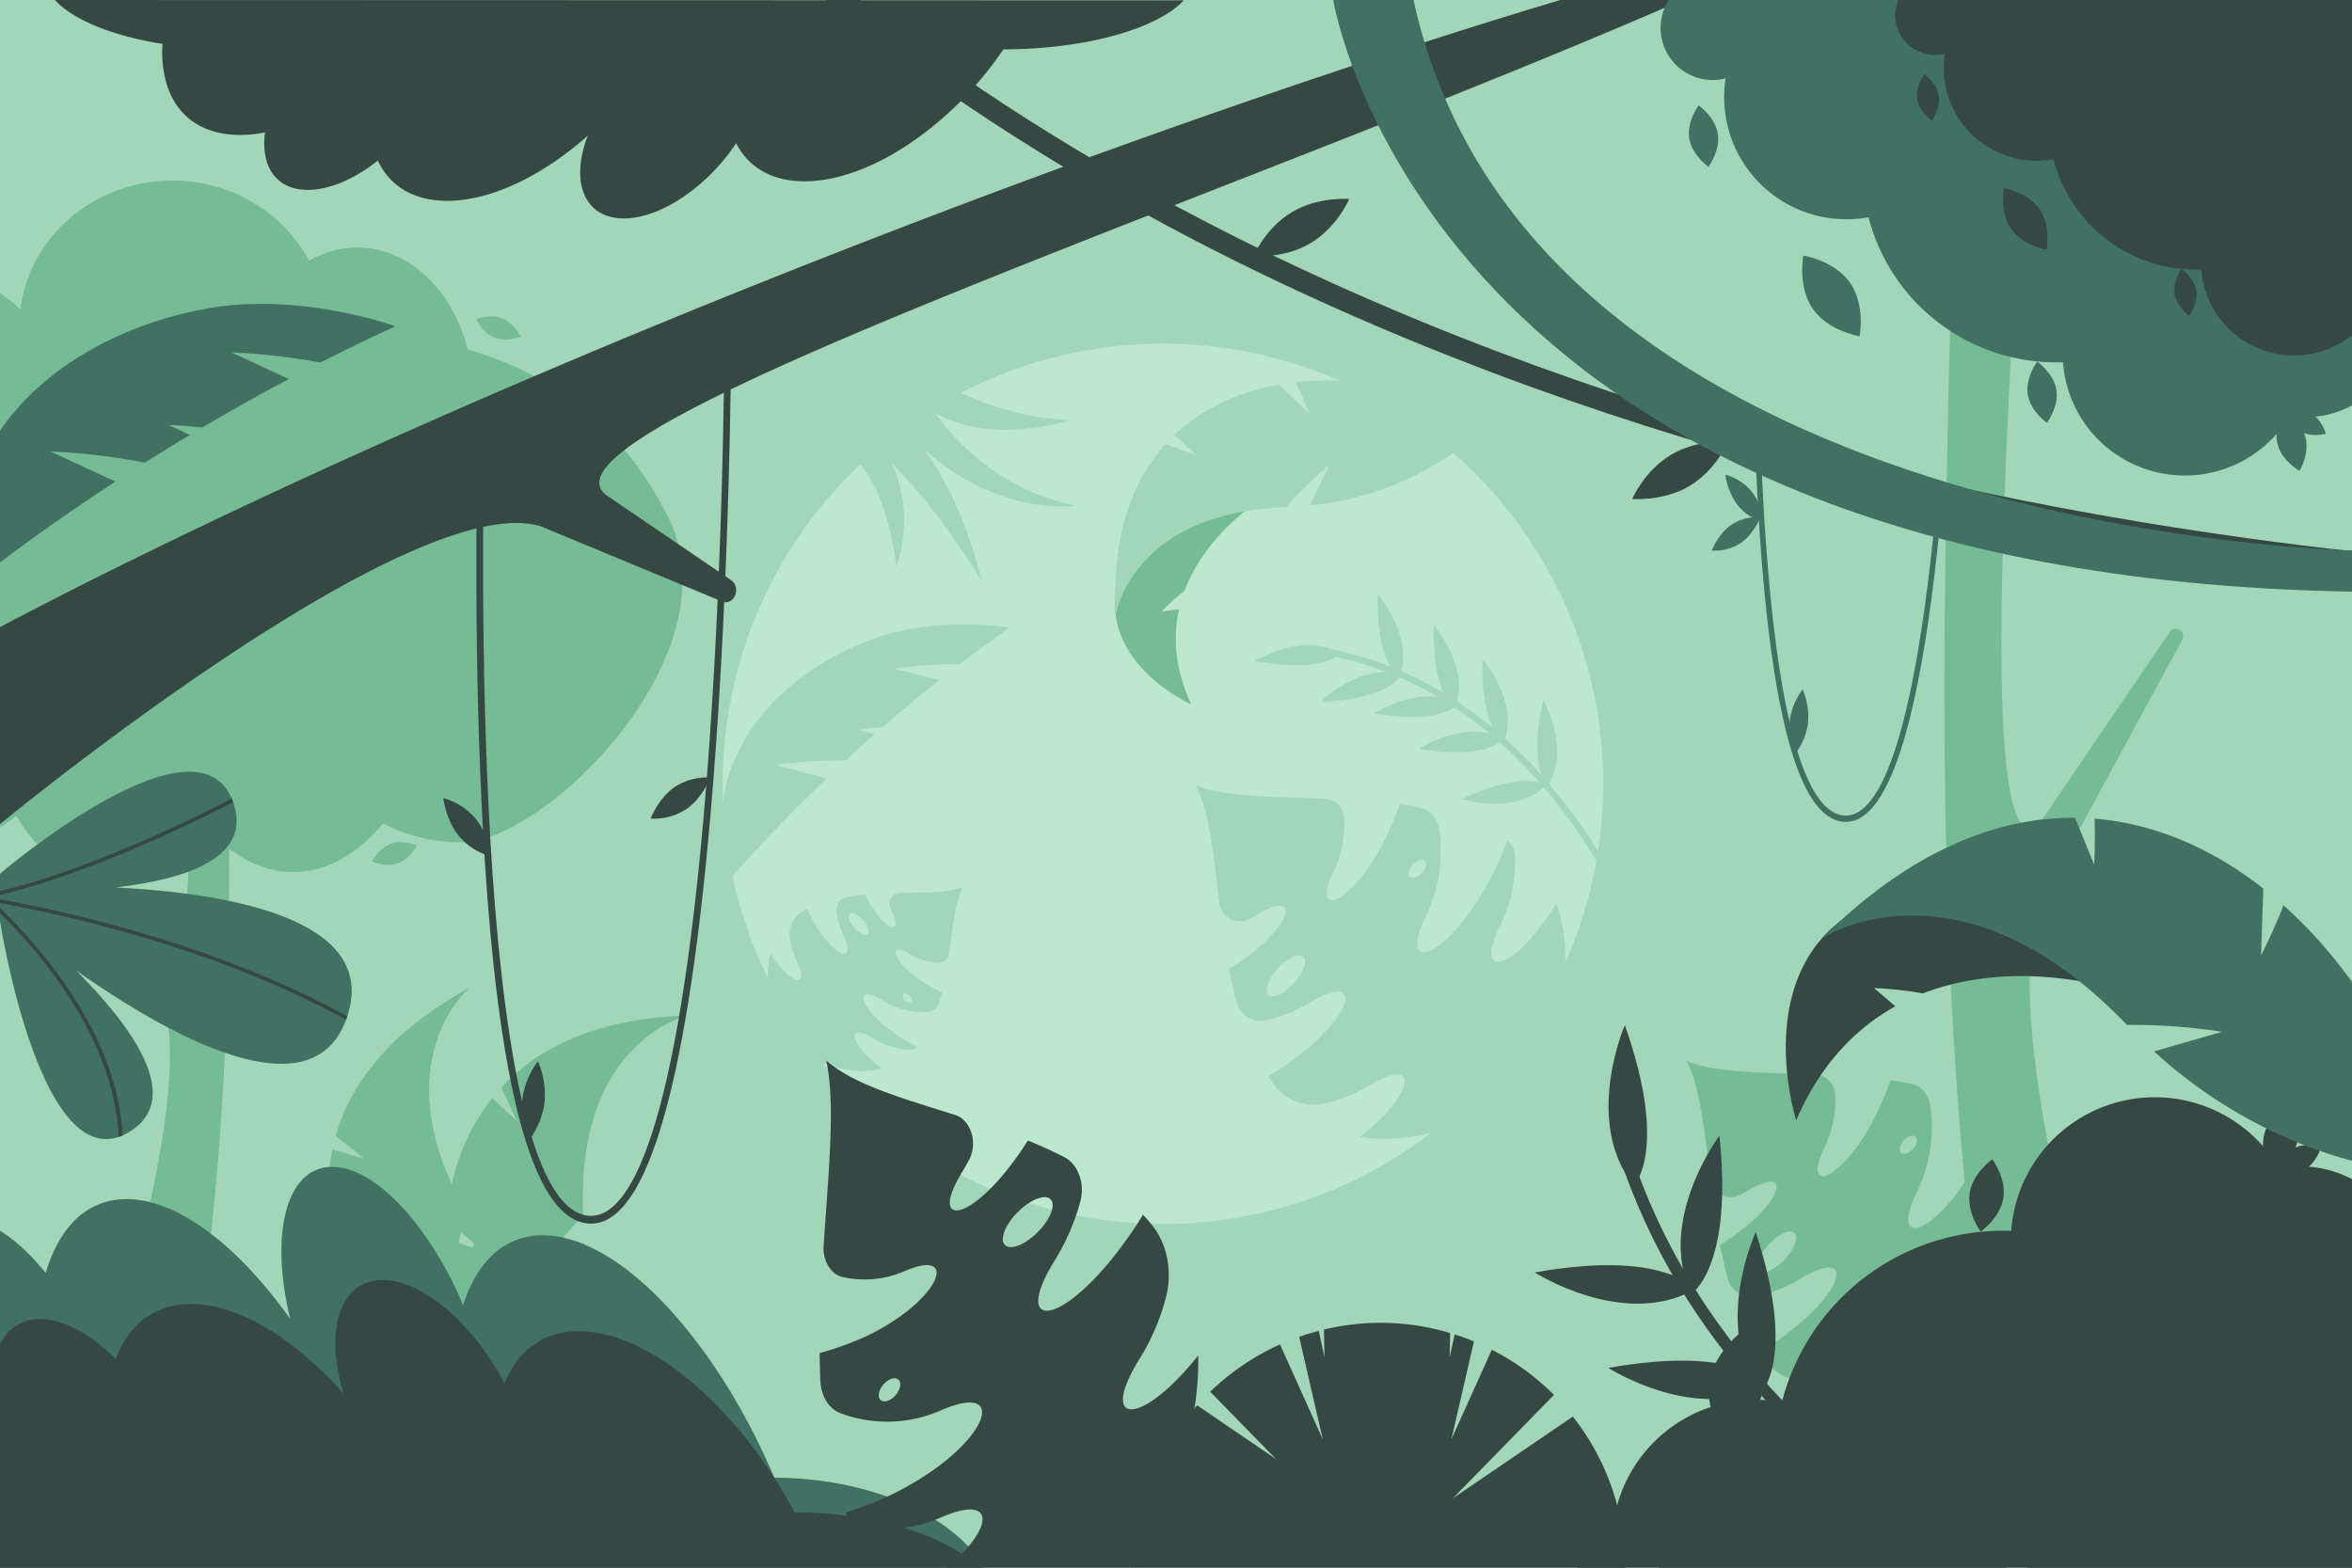 <svg xmlns="http://www.w3.org/2000/svg" xmlns:xlink="http://www.w3.org/1999/xlink" viewBox="0 0 750 500"><defs><style>.cls-1{fill:none;}.cls-2{fill:#75bb95;}.cls-3{fill:#417162;}.cls-4{fill:#a1d6b8;}.cls-5{clip-path:url(#clip-path);}.cls-6{clip-path:url(#clip-path-2);}.cls-7{clip-path:url(#clip-path-3);}.cls-8{fill:#bce8ce;}.cls-9{fill:#364843;}.cls-10{clip-path:url(#clip-path-4);}.cls-11{clip-path:url(#clip-path-5);}.cls-12{clip-path:url(#clip-path-6);}.cls-13{clip-path:url(#clip-path-7);}.cls-14{clip-path:url(#clip-path-8);}.cls-15{clip-path:url(#clip-path-9);}.cls-16{clip-path:url(#clip-path-10);}.cls-17{clip-path:url(#clip-path-11);}</style><clipPath id="clip-path"><rect class="cls-1" y="33.81" width="242.79" height="432.07"/></clipPath><clipPath id="clip-path-2"><path class="cls-2" d="M-48.48,150.68c1.86-34,17.59-60.62,36.73-60.62,6.64,0,12.87,3.22,18.26,8.84C9.32,75.68,29.93,57.65,55,57.65c19,0,35.47,10.41,43.52,25.59A30.44,30.44,0,0,1,113.93,79c16.49,0,30.45,13.67,35.18,32.54,23.19,6.47,48.61,21.83,64.27,54.3,20.72,42.93-39.21,102.79-66.33,102.79a53.65,53.65,0,0,1-24.87-6c-8.15,9.75-18,15.47-28.7,15.47-13.65,0-26-9.37-35.11-24.57-6.77,15-16.94,24.57-28.3,24.57-9.57,0-18.29-6.77-24.85-17.87-9.11,7.27-21.42,11.05-34.18,6.33C-83.38,246.38-110.44,156.62-48.48,150.68Z"/></clipPath><clipPath id="clip-path-3"><rect class="cls-1" y="77" width="128.51" height="119.04"/></clipPath><clipPath id="clip-path-4"><rect class="cls-1" x="233.84" width="516.16" height="233.37"/></clipPath><clipPath id="clip-path-5"><rect class="cls-1" x="494.9" width="255.1" height="181.34"/></clipPath><clipPath id="clip-path-6"><path class="cls-3" d="M41.88,360.62c16.7-11-.44-33.91-17.56-51.05,29.34,20.63,76.07,47,86.5,14.33,9.89-30.94-38.08-39-74-40.88,21.47-2.41,43.34-9.06,37.75-26.53C64.14,223.91,0,278.65,0,278.65v15.13S13.31,379.41,41.88,360.62Z"/></clipPath><clipPath id="clip-path-7"><rect class="cls-1" x="449.22" y="314.99" width="300.78" height="213.81"/></clipPath><clipPath id="clip-path-8"><rect class="cls-1" y="338.35" width="345.73" height="161.65"/></clipPath><clipPath id="clip-path-9"><rect class="cls-1" x="233.84" y="311.2" width="163.93" height="188.8" transform="translate(631.62 811.2) rotate(180)"/></clipPath><clipPath id="clip-path-10"><rect class="cls-1" x="476.92" y="310.32" width="168.43" height="164.33"/></clipPath><clipPath id="clip-path-11"><rect class="cls-1" x="561.36" y="247.94" width="188.64" height="147.21"/></clipPath></defs><g id="BACKGROUND"><rect class="cls-4" width="750" height="500"/></g><g id="OBJECTS"><path class="cls-2" d="M691.82,201.65,651,261.7C627.44,287,642.88,94.19,646.87,14h-23c-2.39,143.88-11.48,287.58,11.07,430.23h38.25s-40.56-126.4-20.33-160.95l43-79.17a2.33,2.33,0,0,0,.28-1.12h0A2.34,2.34,0,0,0,691.82,201.65Z"/><path class="cls-2" d="M635,383a45.84,45.84,0,0,0,4.6-22.34,5.65,5.65,0,0,0-2.4-4.42l0,0a119.46,119.46,0,0,1-5.6,12.42c-13.77,25.59-29.73,30.6-20.26,11.3a46.79,46.79,0,0,0,4.07-27.83,7.86,7.86,0,0,0-6.37-6.57q-3.09-.57-6.22-1a103.79,103.79,0,0,1-5.53,12.93c-10.49,19.63-22.77,23.41-15.56,8.6a35.18,35.18,0,0,0,3.44-17.18,6.53,6.53,0,0,0-6.29-6.17c-16.82-.64-32.18-.56-41.09-4.38,4.32,8,5.7,22.12,7.61,37.68a6.54,6.54,0,0,0,9.26,5.15c1-.45,1.92-1,2.88-1.54,14.12-8.48,11.43,4.08-7.21,16.25-.58.38-1.18.76-1.81,1.13.69,3.59,1.47,7.16,2.4,10.65a7.93,7.93,0,0,0,9.33,5.72A45,45,0,0,0,574,407.92c18.39-11.13,14.8,5.21-9.48,21.17-1.1.73-2.28,1.45-3.51,2.18.66,1,1.36,2,2.09,2.93a15.52,15.52,0,0,0,15.48,5.74,44.75,44.75,0,0,0,14.3-5.6c16.49-10,15.31,2.13-2.61,16.24,26.15,4,54.19-14.6,54.19-14.6s18.12-33.27,8.39-59.9C639.71,397.8,626.14,401.14,635,383Zm-28-19.22c1.29-1.4,3-1.93,3.81-1.18s.44,2.49-.85,3.89-3,1.93-3.8,1.18S605.8,365.18,607.08,363.78ZM569.21,401.6c-3.08,3.36-6.73,5-8.15,3.74s-.06-5.07,3-8.44,6.73-5,8.15-3.75S572.3,398.23,569.21,401.6Z"/><g class="cls-5"><path class="cls-2" d="M-1.47,235.93l53,64.82c16.4,17.65,5.65-116.65,2.87-172.52h16c1.66,100.21,8,200.28-7.71,299.63H36.09s28.24-88,14.16-112.09L-1.47,241.65Z"/><path class="cls-2" d="M-48.48,150.68c1.86-34,17.59-60.62,36.73-60.62,6.64,0,12.87,3.22,18.26,8.84C9.32,75.68,29.93,57.65,55,57.65c19,0,35.47,10.41,43.52,25.59A30.44,30.44,0,0,1,113.93,79c16.49,0,30.45,13.67,35.18,32.54,23.19,6.47,48.61,21.83,64.27,54.3,20.72,42.93-39.21,102.79-66.33,102.79a53.65,53.65,0,0,1-24.87-6c-8.15,9.75-18,15.47-28.7,15.47-13.65,0-26-9.37-35.11-24.57-6.77,15-16.94,24.57-28.3,24.57-9.57,0-18.29-6.77-24.85-17.87-9.11,7.27-21.42,11.05-34.18,6.33C-83.38,246.38-110.44,156.62-48.48,150.68Z"/><g class="cls-6"><path class="cls-2" d="M-92.82,134.41c0,54,16.39,107.85,106.67,107.85s220.26-53.87,220.26-107.85S160.92,36.66,70.65,36.66-92.82,80.42-92.82,134.41Z"/><path class="cls-2" d="M217.66,177.19c0,25.2-46.13,65.24-77.6,65.24s-57-20.43-57-45.62,25.5-45.63,57-45.63S217.66,152,217.66,177.19Z"/><path class="cls-2" d="M52.33,227.65c0,16.07,26.06,30.84,40.36,30.84s25.9-13,25.9-29.1-11.59-29.1-25.9-29.1S52.33,211.57,52.33,227.65Z"/><ellipse class="cls-2" cx="30.72" cy="224.97" rx="29.69" ry="31.74"/></g><path class="cls-2" d="M166,107.37s-4.38,1.85-8.29.32-5.86-5.87-5.86-5.87,4.38-1.84,8.29-.31S166,107.37,166,107.37Z"/><path class="cls-2" d="M132.9,269.65s-2.08,4.27-6,5.69-8.28-.56-8.28-.56,2.08-4.27,6-5.69S132.9,269.65,132.9,269.65Z"/></g><path class="cls-2" d="M148.77,386.93A130,130,0,0,0,144.12,408l8.65-13.49c18,37.14,8.51,68.92,8.51,68.92-19.06-9.26-38.18-28.12-48.6-50.25,3.91-.34,8-.87,12.33-1.65l-14.7-3.83c-5.21-13.2-7.2-27.33-4.27-41.15,3.16,1,6.51,2,10,2.91l-9-7.22c5-17.22,18-33.74,42.52-47.11C149.63,315.12,121.44,338.81,148.77,386.93Z"/><g class="cls-7"><path class="cls-3" d="M16.13,144a204.44,204.44,0,0,1,30.07,3.55c4.57-2.88,9.36-5.84,14.36-8.84l-6.79-3.16c3.82.19,7.4.46,10.79.78,8.62-5.09,17.82-10.28,27.53-15.44l-18.3-8.5a209.15,209.15,0,0,1,28.43,3.23c7.69-3.92,15.65-7.79,23.86-11.54,0,0-29.62-10.84-59-5.85-40.95,6.94-85,35.93-79.47,90.87,0,0,18.44-15.4,49.19-35.5Z"/></g><path class="cls-2" d="M186,387.62a129.64,129.64,0,0,0-13.63,16.7l13.79-8.14c-.69,41.24-23.45,65.37-23.45,65.37-12.84-16.86-21.42-42.31-20.75-66.77q5.46,2.21,11.75,4.09L142.3,388.82c1.29-14.12,5.87-27.64,14.72-38.66,2.35,2.37,4.89,4.75,7.66,7.13l-4.77-10.49c12.22-13.13,31.3-22,59.19-22.9C219.1,323.9,183.26,332.35,186,387.62Z"/><circle class="cls-8" cx="370.85" cy="250" r="140.41"/><path class="cls-2" d="M377.13,153s-23.84,23.14-21.34,43.16c2.37,18.88,24.08,28.48,24.08,28.48C374.55,213.2,374,203,376,194.29l-5.64.77a72.67,72.67,0,0,1,7.4-6.68c6.73-18,23.17-28.18,23.17-28.18Z"/><path class="cls-4" d="M410.07,161.75a116.83,116.83,0,0,1,13.85-13.45l-6.2,12.93c36.74-3.79,56.49-25.94,56.49-25.94-16-10.16-39.38-15.85-61.14-13.37,1.59,3.14,3.12,6.52,4.55,10.16l-9.83-9.38c-12.5,2.24-24.21,7.37-33.35,16.11,2.29,1.91,4.61,4,6.94,6.28l-9.72-3.44c-10.76,11.9-17.22,29.6-15.87,54.55C355.79,196.2,360.57,163.58,410.07,161.75Z"/><path class="cls-4" d="M478.45,295a45.81,45.81,0,0,0,4.6-22.33,5.69,5.69,0,0,0-2.4-4.43l0,0a120.63,120.63,0,0,1-5.6,12.43c-13.77,25.58-29.73,30.59-20.26,11.3a46.9,46.9,0,0,0,4.07-27.84,7.88,7.88,0,0,0-6.38-6.57c-2-.38-4.13-.7-6.21-1a103.15,103.15,0,0,1-5.53,12.93c-10.49,19.63-22.77,23.42-15.56,8.61a35.09,35.09,0,0,0,3.43-17.19,6.52,6.52,0,0,0-6.28-6.17c-16.82-.64-32.18-.56-41.09-4.38,4.32,8.06,5.7,22.12,7.61,37.68a6.55,6.55,0,0,0,9.26,5.16,32.16,32.16,0,0,0,2.87-1.55c14.12-8.48,11.43,4.09-7.2,16.26-.58.37-1.18.75-1.81,1.13.69,3.59,1.47,7.15,2.4,10.64a7.92,7.92,0,0,0,9.33,5.72,45,45,0,0,0,13.69-5.47c18.39-11.13,14.8,5.22-9.48,21.17-1.1.73-2.28,1.46-3.52,2.18.67,1,1.37,2,2.1,2.93A15.52,15.52,0,0,0,422,352a45.08,45.08,0,0,0,14.3-5.6c16.49-10,15.3,2.13-2.61,16.24,26.15,4,54.19-14.61,54.19-14.61s18.12-33.27,8.39-59.9C483.12,309.81,469.55,313.15,478.45,295Zm-28-19.22c1.29-1.4,3-1.93,3.81-1.18s.44,2.49-.85,3.89-3,1.93-3.8,1.19S449.21,277.19,450.49,275.79Zm-37.87,37.82c-3.08,3.37-6.73,5-8.15,3.75s-.06-5.08,3-8.45,6.73-5,8.15-3.75S415.71,310.24,412.62,313.61Z"/><path class="cls-4" d="M278.6,331.27A24.12,24.12,0,0,0,290,334.86a3,3,0,0,0,2.44-1v0a60.15,60.15,0,0,1-6.18-3.58c-12.62-8.55-14.38-17.15-4.82-11.18a24.67,24.67,0,0,0,14.31,3.62,4.14,4.14,0,0,0,3.77-3c.31-1,.59-2.12.85-3.19a52.92,52.92,0,0,1-6.45-3.58c-9.68-6.52-11-13.13-3.66-8.58a18.45,18.45,0,0,0,8.78,2.72,3.43,3.43,0,0,0,3.56-3c1.23-8.73,2-16.75,4.49-21.2-4.44,1.82-11.85,1.79-20.07,1.95a3.44,3.44,0,0,0-3.19,4.56c.19.53.41,1.05.65,1.58,3.67,7.83-2.74,5.75-8.09-4.63-.17-.32-.33-.65-.5-1-1.9.16-3.81.38-5.68.68a4.15,4.15,0,0,0-3.48,4.57,23.41,23.41,0,0,0,2.12,7.43c4.82,10.19-3.51,7.44-10.54-6.08-.32-.61-.64-1.27-.95-2-.56.29-1.11.6-1.64.93a8.18,8.18,0,0,0-3.83,7.78,23.72,23.72,0,0,0,2.16,7.76c4.32,9.13-1.93,7.87-8.33-2.24-3.51,13.44,4.72,29.06,4.72,29.06s16.38,11.24,30.8,7.59C270.63,332.91,269.61,325.65,278.6,331.27Zm11.53-13.56c.66.74.85,1.66.41,2s-1.32.1-2-.64-.85-1.67-.42-2.05S289.47,317,290.13,317.71Zm-17.71-21.79c-1.59-1.79-2.27-3.78-1.52-4.45s2.66.24,4.25,2,2.27,3.78,1.52,4.45S274,297.71,272.42,295.92Z"/><path class="cls-4" d="M518.05,292.15c-.28-.69-28-69.95-93.78-83l.4-2c66.89,13.3,95,83.59,95.29,84.3Z"/><path class="cls-4" d="M493,250.49s-6.59-5.27-26.88,4.39C466.15,254.88,483.19,260.2,493,250.49Z"/><path class="cls-4" d="M493.61,250.41s-6.57-5.3-1.52-27.19C492.09,223.22,501,238.7,493.61,250.41Z"/><path class="cls-4" d="M479.61,236.66s-7.49-3.89-6.88-26.35C472.73,210.31,484.5,223.73,479.61,236.66Z"/><path class="cls-4" d="M479.44,235.67s-4.89,6.88-27,3.16C452.4,238.83,467.31,229,479.44,235.67Z"/><path class="cls-4" d="M464.06,225.81s-7.49-3.89-6.87-26.35C457.19,199.46,469,212.88,464.06,225.81Z"/><path class="cls-4" d="M465.19,224.41s-4.88,6.88-27,3.15C438.15,227.56,453.07,217.77,465.19,224.41Z"/><path class="cls-4" d="M446.22,215.89s-7.49-3.89-6.87-26.35C439.35,189.54,451.11,203,446.22,215.89Z"/><path class="cls-4" d="M427.29,208.29s-5,6.77-27.11,2.53C400.18,210.82,415.32,201.38,427.29,208.29Z"/><path class="cls-4" d="M446.89,215.19s-3.35,7.74-25.8,8.68C421.09,223.87,433.65,211.21,446.89,215.19Z"/><path class="cls-4" d="M247.33,244a151.07,151.07,0,0,1,22.35-1.47c2.94-2.72,6-5.52,9.26-8.37l-5.37-1.38c2.8-.38,5.45-.67,7.95-.89,5.59-4.87,11.58-9.89,18-15L285,213.27a154.65,154.65,0,0,1,21.12-1.49q7.59-5.84,15.8-11.62s-23-3.88-43.72,3.71c-28.85,10.58-57,37.61-45.56,76.83a425.59,425.59,0,0,1,31-32.46Z"/><path class="cls-4" d="M293.19,118s21.39,15.25,47.93,16c0,0-24.16,8.21-42.85-2.19,0,0,15.43,24.07,45,29.43,0,0-24.13,4-48.63-18,8.63,12.05,14.47,26.21,18.35,41.85-9.24-14.67-18.73-27.65-28.71-37.4,5,10.95,5.16,22,1.6,33-2.13-15-6-27.81-14.24-35.32Z"/><path class="cls-9" d="M233.1,185l-38.79-26.43C161.18,138.73,392.41,63,536.54,0h-39C347.3,45.06,141.72,125.49,0,200v62.85s130.68-107.7,172.43-95l57.86,24a2.9,2.9,0,0,0,2,.09C235.12,191,235.62,186.66,233.1,185Z"/><path class="cls-9" d="M188.5,390.26c-4,0-7.66-2-11-6-13.08-15.61-21.27-61.85-24.35-137.45-2.29-56.14-.76-108.42-.75-108.94l2.14.09c-.07,2.08-5.92,208.29,24.49,244.59,2.91,3.48,6.1,5.24,9.46,5.24,11.69,0,27.55-23.71,36.67-136.69,5.49-68.06,5.79-137,5.79-137.72h2.14c0,.69-.3,69.75-5.81,137.93C219.86,343.51,206.8,390.26,188.5,390.26Z"/><path class="cls-9" d="M166.57,350.57a27.34,27.34,0,0,0,2.07,13.19,25.7,25.7,0,0,0,5-12.09,27.41,27.41,0,0,0-2.08-13.19A25.56,25.56,0,0,0,166.57,350.57Z"/><path class="cls-9" d="M215.16,251c-5.25,3.61-7.67,10.08-7.67,10.08a18.69,18.69,0,0,0,11.34-3c5.25-3.61,7.67-10.08,7.67-10.08A18.61,18.61,0,0,0,215.16,251Z"/><path class="cls-9" d="M151.58,261a20.23,20.23,0,0,0-10.21-6.44s.79,7,5,12.12a20.1,20.1,0,0,0,10.2,6.44S155.77,266.08,151.58,261Z"/><g class="cls-10"><path class="cls-9" d="M863.74,190.7C761.87,187.57,665.4,174.2,577,151c-70.76-18.6-136.54-43.52-195.51-74.09C280.92,24.75,234.3-26.53,233.84-27L239-31.63C239.4-31.12,285.41,19.42,385,71c58.51,30.28,123.79,55,194,73.43,87.82,23.05,183.68,36.32,284.92,39.43Z"/><path class="cls-9" d="M532.83,145.07c-8.45,5-12.35,14.07-12.35,14.07s9.81.88,18.26-4.15,12.34-14.07,12.34-14.07S541.27,140,532.83,145.07Z"/><path class="cls-9" d="M412,67.64c-8.45,5-12.34,14.07-12.34,14.07s9.8.88,18.25-4.15,12.34-14.08,12.34-14.08S420.41,62.6,412,67.64Z"/></g><path class="cls-3" d="M425.15,0s29,183.62,324.85,188.7V175.52S488.16,170.92,450.73,0Z"/><path class="cls-3" d="M570.72,229.76a22.29,22.29,0,0,0,1.69,10.76,21,21,0,0,0,4.11-9.86,22.25,22.25,0,0,0-1.7-10.77A20.92,20.92,0,0,0,570.72,229.76Z"/><path class="cls-3" d="M552.11,167.37c-4.29,2.95-6.26,8.23-6.26,8.23a15.25,15.25,0,0,0,9.25-2.43c4.29-2.94,6.26-8.22,6.26-8.22A15.2,15.2,0,0,0,552.11,167.37Z"/><path class="cls-3" d="M558.49,156.66a16.42,16.42,0,0,0-8.32-5.25,21.36,21.36,0,0,0,4.06,9.88,16.49,16.49,0,0,0,8.33,5.26A21.45,21.45,0,0,0,558.49,156.66Z"/><path class="cls-3" d="M617.77,157.52c-7.54,84.52-19.94,102.61-29.16,102.61-2.74,0-5.34-1.44-7.71-4.28-12.17-14.52-17.22-62.39-19.21-107.6l-1.78-.29c2.6,60,9.24,96.75,19.73,109.29,2.72,3.24,5.74,4.88,9,4.88,14.32,0,24.7-35.1,30.87-104.32Z"/><path class="cls-9" d="M17.49,0C23.39,6.39,36,11.51,51.83,14a35.35,35.35,0,0,0,1.51,13.44c4.26,12.78,16.27,17.7,31.2,14.8a21,21,0,0,0,.63,9.58c3.92,11.76,19.55,11.64,34.91-.27l.41-.32c8.47,18.17,35.07,17,61.24-3.24q2.94-2.28,5.72-4.76c-2.5,6.48-3.19,12.75-1.54,17.7,3.92,11.76,19.55,11.64,34.91-.27a62.8,62.8,0,0,0,13.92-15c8.81,17.46,35.07,16.12,60.9-3.91a112.83,112.83,0,0,0,24.31-26c26.44-.07,48.94-6.56,57.57-15.64Z"/><g class="cls-11"><path class="cls-3" d="M627.7,51.26a30,30,0,0,1-5.4-.5A38.95,38.95,0,0,1,549.8,31a39.5,39.5,0,0,1,.46-6,16.61,16.61,0,1,1-4.14-32.7c7.1,0,32.09-.25,42.63-.25,7.79,0,32.25.25,39,.25a29.49,29.49,0,0,1,0,59Z"/><path class="cls-3" d="M538.67,44.14c-.87-5.41,3-10.52,3-10.52s5.24,3.66,6.11,9.06-3,10.51-3,10.51S539.54,49.54,538.67,44.14Z"/><path class="cls-3" d="M618.35,60.1c-1.42-5.29,1.87-10.76,1.87-10.76s5.58,3.09,7,8.38-1.87,10.76-1.87,10.76S619.76,65.39,618.35,60.1Z"/><path class="cls-3" d="M626,56c-3.38-1.88-4.55-6.25-4.55-6.25s4.32-1.32,7.71.56,4.56,6.25,4.56,6.25S629.38,57.92,626,56Z"/><path class="cls-3" d="M800.12,76.21a42.16,42.16,0,0,1-7.67-.71A55.36,55.36,0,0,1,690.06,38.86a23.61,23.61,0,1,1-5.89-46.47c10.1,0,45.62-.36,60.59-.36,11.08,0,45.85.36,55.36.36a41.91,41.91,0,0,1,0,83.82Z"/><path class="cls-3" d="M673.59,66.09c-1.23-7.68,4.21-14.94,4.21-14.94s7.45,5.19,8.68,12.87S682.27,79,682.27,79,674.83,73.77,673.59,66.09Z"/><path class="cls-3" d="M735.64,133a30.13,30.13,0,0,1-5.4-.5,38.95,38.95,0,0,1-72.5-19.78,39.6,39.6,0,0,1,.46-6A16.61,16.61,0,1,1,654.06,74c7.1,0,32.1-.26,42.63-.26,7.8,0,32.26.26,38.95.26a29.49,29.49,0,1,1,0,59Z"/><path class="cls-3" d="M646.62,125.84c-.87-5.4,3-10.51,3-10.51s5.24,3.65,6.11,9-3,10.52-3,10.52S647.48,131.24,646.62,125.84Z"/><path class="cls-3" d="M726.29,141.8c-1.42-5.29,1.87-10.76,1.87-10.76s5.59,3.1,7,8.38-1.87,10.76-1.87,10.76S727.71,147.09,726.29,141.8Z"/><path class="cls-3" d="M733.94,137.74c-3.39-1.88-4.56-6.25-4.56-6.25s4.33-1.32,7.72.56,4.55,6.25,4.55,6.25S737.33,139.62,733.94,137.74Z"/><path class="cls-3" d="M717.29,86a47.21,47.21,0,0,1-8.55-.79A61.72,61.72,0,0,1,594.6,44.35,26.31,26.31,0,1,1,588-7.44c11.25,0,50.85-.4,67.54-.4,12.35,0,51.11.4,61.71.4a46.72,46.72,0,1,1,0,93.43Z"/><path class="cls-3" d="M578.05,98.5c-4.94-7.13-3-17-3-17s10,1.63,14.93,8.75,3,17,3,17S583,105.62,578.05,98.5Z"/><path class="cls-3" d="M702.48,100c-2.25-8.37,3-17,3-17s8.85,4.91,11.1,13.28-3,17-3,17S704.72,108.38,702.48,100Z"/><path class="cls-3" d="M714.6,93.57c-5.37-3-7.22-9.91-7.22-9.91s6.85-2.09,12.22.9,7.22,9.9,7.22,9.9S720,96.55,714.6,93.57Z"/><path class="cls-9" d="M679.05,37.07a23.07,23.07,0,0,1-4.1-.38,29.62,29.62,0,0,1-55.14-15,30,30,0,0,1,.35-4.57,12.51,12.51,0,0,1-3.14.4,12.63,12.63,0,1,1,0-25.26c5.4,0,24.4-.19,32.41-.19,5.93,0,24.53.19,29.62.19a22.43,22.43,0,0,1,0,44.85Z"/><path class="cls-9" d="M611.35,31.65c-.66-4.11,2.26-8,2.26-8s4,2.78,4.64,6.89-2.25,8-2.25,8S612,35.76,611.35,31.65Z"/><path class="cls-9" d="M671.94,43.79c-1.08-4,1.42-8.18,1.42-8.18S677.61,38,678.69,42s-1.43,8.19-1.43,8.19S673,47.81,671.94,43.79Z"/><path class="cls-9" d="M677.76,40.7c-2.58-1.43-3.47-4.75-3.47-4.75s3.29-1,5.87.43,3.46,4.75,3.46,4.75S680.33,42.13,677.76,40.7Z"/><path class="cls-9" d="M810.17,56a32,32,0,0,1-5.84-.54A42.1,42.1,0,0,1,726,34.13a43.28,43.28,0,0,1,.5-6.49,17.83,17.83,0,0,1-4.47.56,18,18,0,0,1,0-35.9c7.67,0,34.68-.27,46.07-.27,8.42,0,34.86.27,42.1.27a31.87,31.87,0,0,1,0,63.74Z"/><path class="cls-9" d="M714,48.35C713,42.51,717.15,37,717.15,37s5.66,4,6.6,9.79-3.2,11.36-3.2,11.36S714.89,54.19,714,48.35Z"/><path class="cls-9" d="M761.13,99.19a22.17,22.17,0,0,1-4.1-.38,29.62,29.62,0,0,1-54.78-19.6,12.63,12.63,0,1,1-3.15-24.86c5.4,0,24.4-.19,32.41-.19,5.93,0,24.53.19,29.62.19a22.42,22.42,0,0,1,0,44.84Z"/><path class="cls-9" d="M693.44,93.78c-.67-4.11,2.25-8,2.25-8s4,2.77,4.64,6.88-2.25,8-2.25,8S694.1,97.89,693.44,93.78Z"/><path class="cls-9" d="M747.18,63.48a35.72,35.72,0,0,1-6.5-.6,46.92,46.92,0,0,1-87.35-23.83,47.88,47.88,0,0,1,.55-7.23,20,20,0,1,1-5-39.39c8.56,0,38.67-.3,51.36-.3,9.39,0,38.87.3,46.93.3a35.53,35.53,0,0,1,0,71.05Z"/><path class="cls-9" d="M641.29,73C637.54,67.57,639,60,639,60s7.59,1.24,11.35,6.66,2.26,13,2.26,13S645.05,78.41,641.29,73Z"/><path class="cls-9" d="M735.91,74.13c-1.7-6.37,2.26-13,2.26-13s6.73,3.73,8.43,10.1-2.25,13-2.25,13S737.62,80.5,735.91,74.13Z"/><path class="cls-9" d="M745.13,69.24c-4.08-2.27-5.49-7.53-5.49-7.53s5.21-1.59,9.29.68,5.49,7.53,5.49,7.53S749.21,71.51,745.13,69.24Z"/></g><path class="cls-3" d="M41.88,360.62c16.7-11-.44-33.91-17.56-51.05,29.34,20.63,76.07,47,86.5,14.33,9.89-30.94-38.08-39-74-40.88,21.47-2.41,43.34-9.06,37.75-26.53C64.14,223.91,0,278.65,0,278.65v15.13S13.31,379.41,41.88,360.62Z"/><g class="cls-12"><path class="cls-9" d="M-11.65,286.11l.16-1.2c.81.1,81.09,10.94,137.31,48.33l-.67,1C69.17,297-10.84,286.22-11.65,286.11Z"/><path class="cls-9" d="M-4.2,287.17l.83-.89C10.8,299.55,29.19,320.6,36.3,345.6c4.27,15,2.46,24.21,2.39,24.59l-1.2-.25C37.57,369.58,44.44,332.7-4.2,287.17Z"/><path class="cls-9" d="M-15.89,287.17c40.55-4.75,97.94-36.77,98.51-37.09l.6,1.06c-.58.32-58.18,32.46-99,37.24Z"/></g><g class="cls-13"><path class="cls-9" d="M605.8,468.37a35.18,35.18,0,0,0-6.37.59A45.92,45.92,0,0,0,514,492.27a47.09,47.09,0,0,0,.54,7.08,19.58,19.58,0,1,0-4.88,38.55c8.37,0,37.84.3,50.26.3,9.19,0,38-.3,45.93-.3a34.77,34.77,0,0,0,0-69.53Z"/><path class="cls-9" d="M500.83,476.76c-1,6.37,3.49,12.4,3.49,12.4s6.18-4.31,7.2-10.68-3.49-12.4-3.49-12.4S501.85,470.39,500.83,476.76Z"/><path class="cls-9" d="M594.77,457.94c-1.67,6.23,2.21,12.69,2.21,12.69s6.58-3.65,8.25-9.88-2.2-12.69-2.2-12.69S596.44,451.71,594.77,457.94Z"/><path class="cls-9" d="M603.79,462.73c-4,2.22-5.37,7.37-5.37,7.37s5.1,1.56,9.09-.66,5.38-7.37,5.38-7.37S607.79,460.51,603.79,462.73Z"/><path class="cls-9" d="M809.1,438.94a49,49,0,0,0-9,.85A65.27,65.27,0,0,0,679.33,483a27.83,27.83,0,1,0-6.94,54.78c11.9,0,53.78.43,71.44.43,13.06,0,54-.43,65.27-.43a49.42,49.42,0,0,0,0-98.83Z"/><path class="cls-9" d="M659.91,450.88c-1.46,9.05,5,17.62,5,17.62s8.78-6.12,10.24-15.18-5-17.62-5-17.62S661.36,441.82,659.91,450.88Z"/><path class="cls-9" d="M733.07,372a34.2,34.2,0,0,0-6.36.59A45.92,45.92,0,0,0,641.77,403a19.58,19.58,0,1,0-4.89,38.55c8.38,0,37.85.3,50.27.3,9.19,0,38-.3,45.92-.3a34.77,34.77,0,1,0,0-69.53Z"/><path class="cls-9" d="M628.1,380.43c-1,6.37,3.49,12.4,3.49,12.4s6.18-4.31,7.21-10.68-3.49-12.4-3.49-12.4S629.13,374.06,628.1,380.43Z"/><path class="cls-9" d="M722.05,361.61c-1.67,6.23,2.2,12.69,2.2,12.69s6.59-3.65,8.26-9.89-2.21-12.68-2.21-12.68S723.72,355.38,722.05,361.61Z"/><path class="cls-9" d="M731.06,366.4c-4,2.22-5.37,7.37-5.37,7.37s5.1,1.55,9.1-.66,5.37-7.38,5.37-7.38S735.06,364.18,731.06,366.4Z"/><path class="cls-9" d="M711.43,427.41a54.94,54.94,0,0,0-10.08.94,72.76,72.76,0,0,0-134.57,48.16A31,31,0,1,0,559,537.58c13.27,0,60,.47,79.63.47,14.57,0,60.26-.47,72.76-.47a55.09,55.09,0,1,0,0-110.17Z"/><path class="cls-9" d="M545.13,440.71c-1.62,10.1,5.53,19.64,5.53,19.64s9.79-6.82,11.41-16.92-5.53-19.64-5.53-19.64S546.75,430.62,545.13,440.71Z"/><path class="cls-9" d="M694,410.89c-2.65,9.88,3.49,20.11,3.49,20.11s10.44-5.79,13.08-15.66-3.49-20.11-3.49-20.11S696.61,401,694,410.89Z"/><path class="cls-9" d="M708.26,418.48c-6.34,3.52-8.52,11.68-8.52,11.68s8.09,2.46,14.42-1.05,8.51-11.68,8.51-11.68S714.59,415,708.26,418.48Z"/></g><g class="cls-14"><path class="cls-3" d="M-105.41,500c6.88-11.73,21.51-21.11,40-25.68a100,100,0,0,1,1.75-24.65c5-23.46,18.95-32.49,36.35-27.16a60.31,60.31,0,0,1,.73-17.59c4.57-21.58,22.78-21.36,40.67.49l.48.6c9.86-33.34,40.85-31.27,71.33,5.94q3.44,4.19,6.66,8.74c-2.9-11.9-3.71-23.4-1.79-32.49,4.57-21.58,22.78-21.36,40.67.49a112.39,112.39,0,0,1,16.22,27.63c10.26-32.05,40.85-29.57,70.94,7.17,11.22,13.69,20.87,30.32,28.32,47.81,30.8.13,57,12,67.07,28.7Z"/><path class="cls-9" d="M-74.82,503.74c6.4-8.77,20-15.78,37.26-19.19a60.58,60.58,0,0,1,1.63-18.42c4.63-17.53,17.65-24.27,33.85-20.3a36.42,36.42,0,0,1,.69-13.14c4.25-16.12,21.21-16,37.88.37l.44.45C46.12,408.6,75,410.14,103.37,438c2.13,2.08,4.2,4.27,6.21,6.52-2.71-8.89-3.47-17.48-1.67-24.27,4.25-16.12,21.21-16,37.88.37a82.24,82.24,0,0,1,15.1,20.64c9.56-23.94,38.05-22.1,66.08,5.36a147,147,0,0,1,26.37,35.72c28.69.1,53.1,9,62.47,21.45Z"/></g><g class="cls-15"><path class="cls-9" d="M300,484a41.52,41.52,0,0,1-25.69,2.59,6.66,6.66,0,0,1-4.63-4.18l0,0a113.92,113.92,0,0,0,14.71-5.77c30.61-15,38.45-36.81,15.49-26.76a42.48,42.48,0,0,1-31.78.89c-3.66-1.29-6.27-5.42-6.49-10.21-.14-3-.21-6-.24-9A99.77,99.77,0,0,0,276.62,426c23.48-11.43,29.43-28.2,11.81-20.57a31.75,31.75,0,0,1-19.75,1.85c-3.76-.82-6.37-5.2-6.05-10,1.62-24,3.85-45.76.8-59.08,8.44,7.55,24,12,41.21,17.43,4.87,1.54,7.2,8.7,4.49,14.05q-1,1.92-2.13,3.81c-11.47,18.54,3,16.94,19.24-7.37.5-.75,1-1.55,1.51-2.37,3.93,1.6,7.82,3.35,11.61,5.28,4.43,2.27,6.71,8.55,5.12,14.25a71.11,71.11,0,0,1-8,18.47c-15,24.14,3.79,21.91,25.06-9.73,1-1.44,1.95-3,2.93-4.61q1.56,1.68,3,3.48c4.81,6,6.46,14.91,4.29,23a70.87,70.87,0,0,1-8.27,19.31c-13.48,21.64.27,22.09,18.58-.86.89,37.83-23.91,74.35-23.91,74.35s-39.83,19.86-68.35,1.36C316,493.23,321.58,474.56,300,484Zm-17.67-43.06c-1.75,1.57-2.58,3.9-1.86,5.19s2.74,1.06,4.49-.51,2.58-3.9,1.85-5.19S284.08,439.36,282.33,440.94ZM330,393.84c4.2-3.78,6.59-8.66,5.33-10.9s-5.68-1-9.89,2.79-6.59,8.67-5.33,10.91S325.8,397.63,330,393.84Z"/></g><g class="cls-16"><path class="cls-9" d="M702.48,523.65c-1.37-.31-138.08-32.57-180.83-151.36L518,373.6C561.5,494.41,700.23,527.1,701.63,527.42Z"/><path class="cls-9" d="M617.91,488.73s-11.66-10.79.66-51.26C618.57,437.47,633.24,467.69,617.91,488.73Z"/><path class="cls-9" d="M617.92,489.83s-11.69-10.75-51,4.79C566.88,494.62,598.19,506.8,617.92,489.83Z"/><path class="cls-9" d="M588.4,467.61s-9.33-12.86-51-5.42C537.43,462.19,565.7,480.33,588.4,467.61Z"/><path class="cls-9" d="M586.52,467.58s11.45-11-1.69-51.24C584.83,416.34,570.78,446.86,586.52,467.58Z"/><path class="cls-9" d="M563.85,441.7s-9.33-12.85-51-5.42C512.87,436.28,541.14,454.43,563.85,441.7Z"/><path class="cls-9" d="M561.56,444.21s11.44-11-1.7-51.24C559.86,393,545.81,423.49,561.56,444.21Z"/><path class="cls-9" d="M540.39,411.26s-9.33-12.86-51-5.42C489.41,405.84,517.69,424,540.39,411.26Z"/><path class="cls-9" d="M521,378.15s11.19-11.28-2.87-51.18C518.08,327,504.73,357.8,521,378.15Z"/><path class="cls-9" d="M539.28,412.71s13.47-8.41,9-50.47C548.23,362.24,528.16,389.18,539.28,412.71Z"/></g><g class="cls-17"><path class="cls-9" d="M654,279.12s-52.1-3.78-73,20.11c-19.69,22.53-8.23,58.07-8.23,58.07,7.9-18.26,19.33-29.53,31.61-36.35l-6.8-5.81a114.29,114.29,0,0,1,15.59,1.7c28.11-10.9,57.31-2.29,57.31-2.29Z"/><path class="cls-3" d="M678.26,326.9a183.37,183.37,0,0,1,30.28,2.19l-21.67,6.25c42.89,39.15,89.57,39.16,89.57,39.16-4.84-29.43-22.6-62.81-48.28-85.75-2,5.14-4.39,10.47-7.17,16l.72-21.36c-15.71-12.33-34-20.7-53.8-22.29.15,4.69.13,9.59-.11,14.72l-6.13-15c-25.23-.18-52.76,10.76-80.64,38.45C581,299.23,624.32,270.71,678.26,326.9Z"/></g><path class="cls-9" d="M463.25,477.9l32.28-33a78.13,78.13,0,0,0-19.82-14.42l-12.88,28.53L470,427.83c-2-.83-4.05-1.58-6.13-2.24l-1.61,7.26.15-7.69a77,77,0,0,0-40.23-1.11l.17,8.8-1.84-8.37q-3.16.82-6.23,1.89l7.52,32.68L408.16,428.8a78.27,78.27,0,0,0-22.26,15.08l21,21.48-25.14-17.14A77.69,77.69,0,0,0,362.05,500H518.26a77.7,77.7,0,0,0-16.72-48.19Z"/></g></svg>